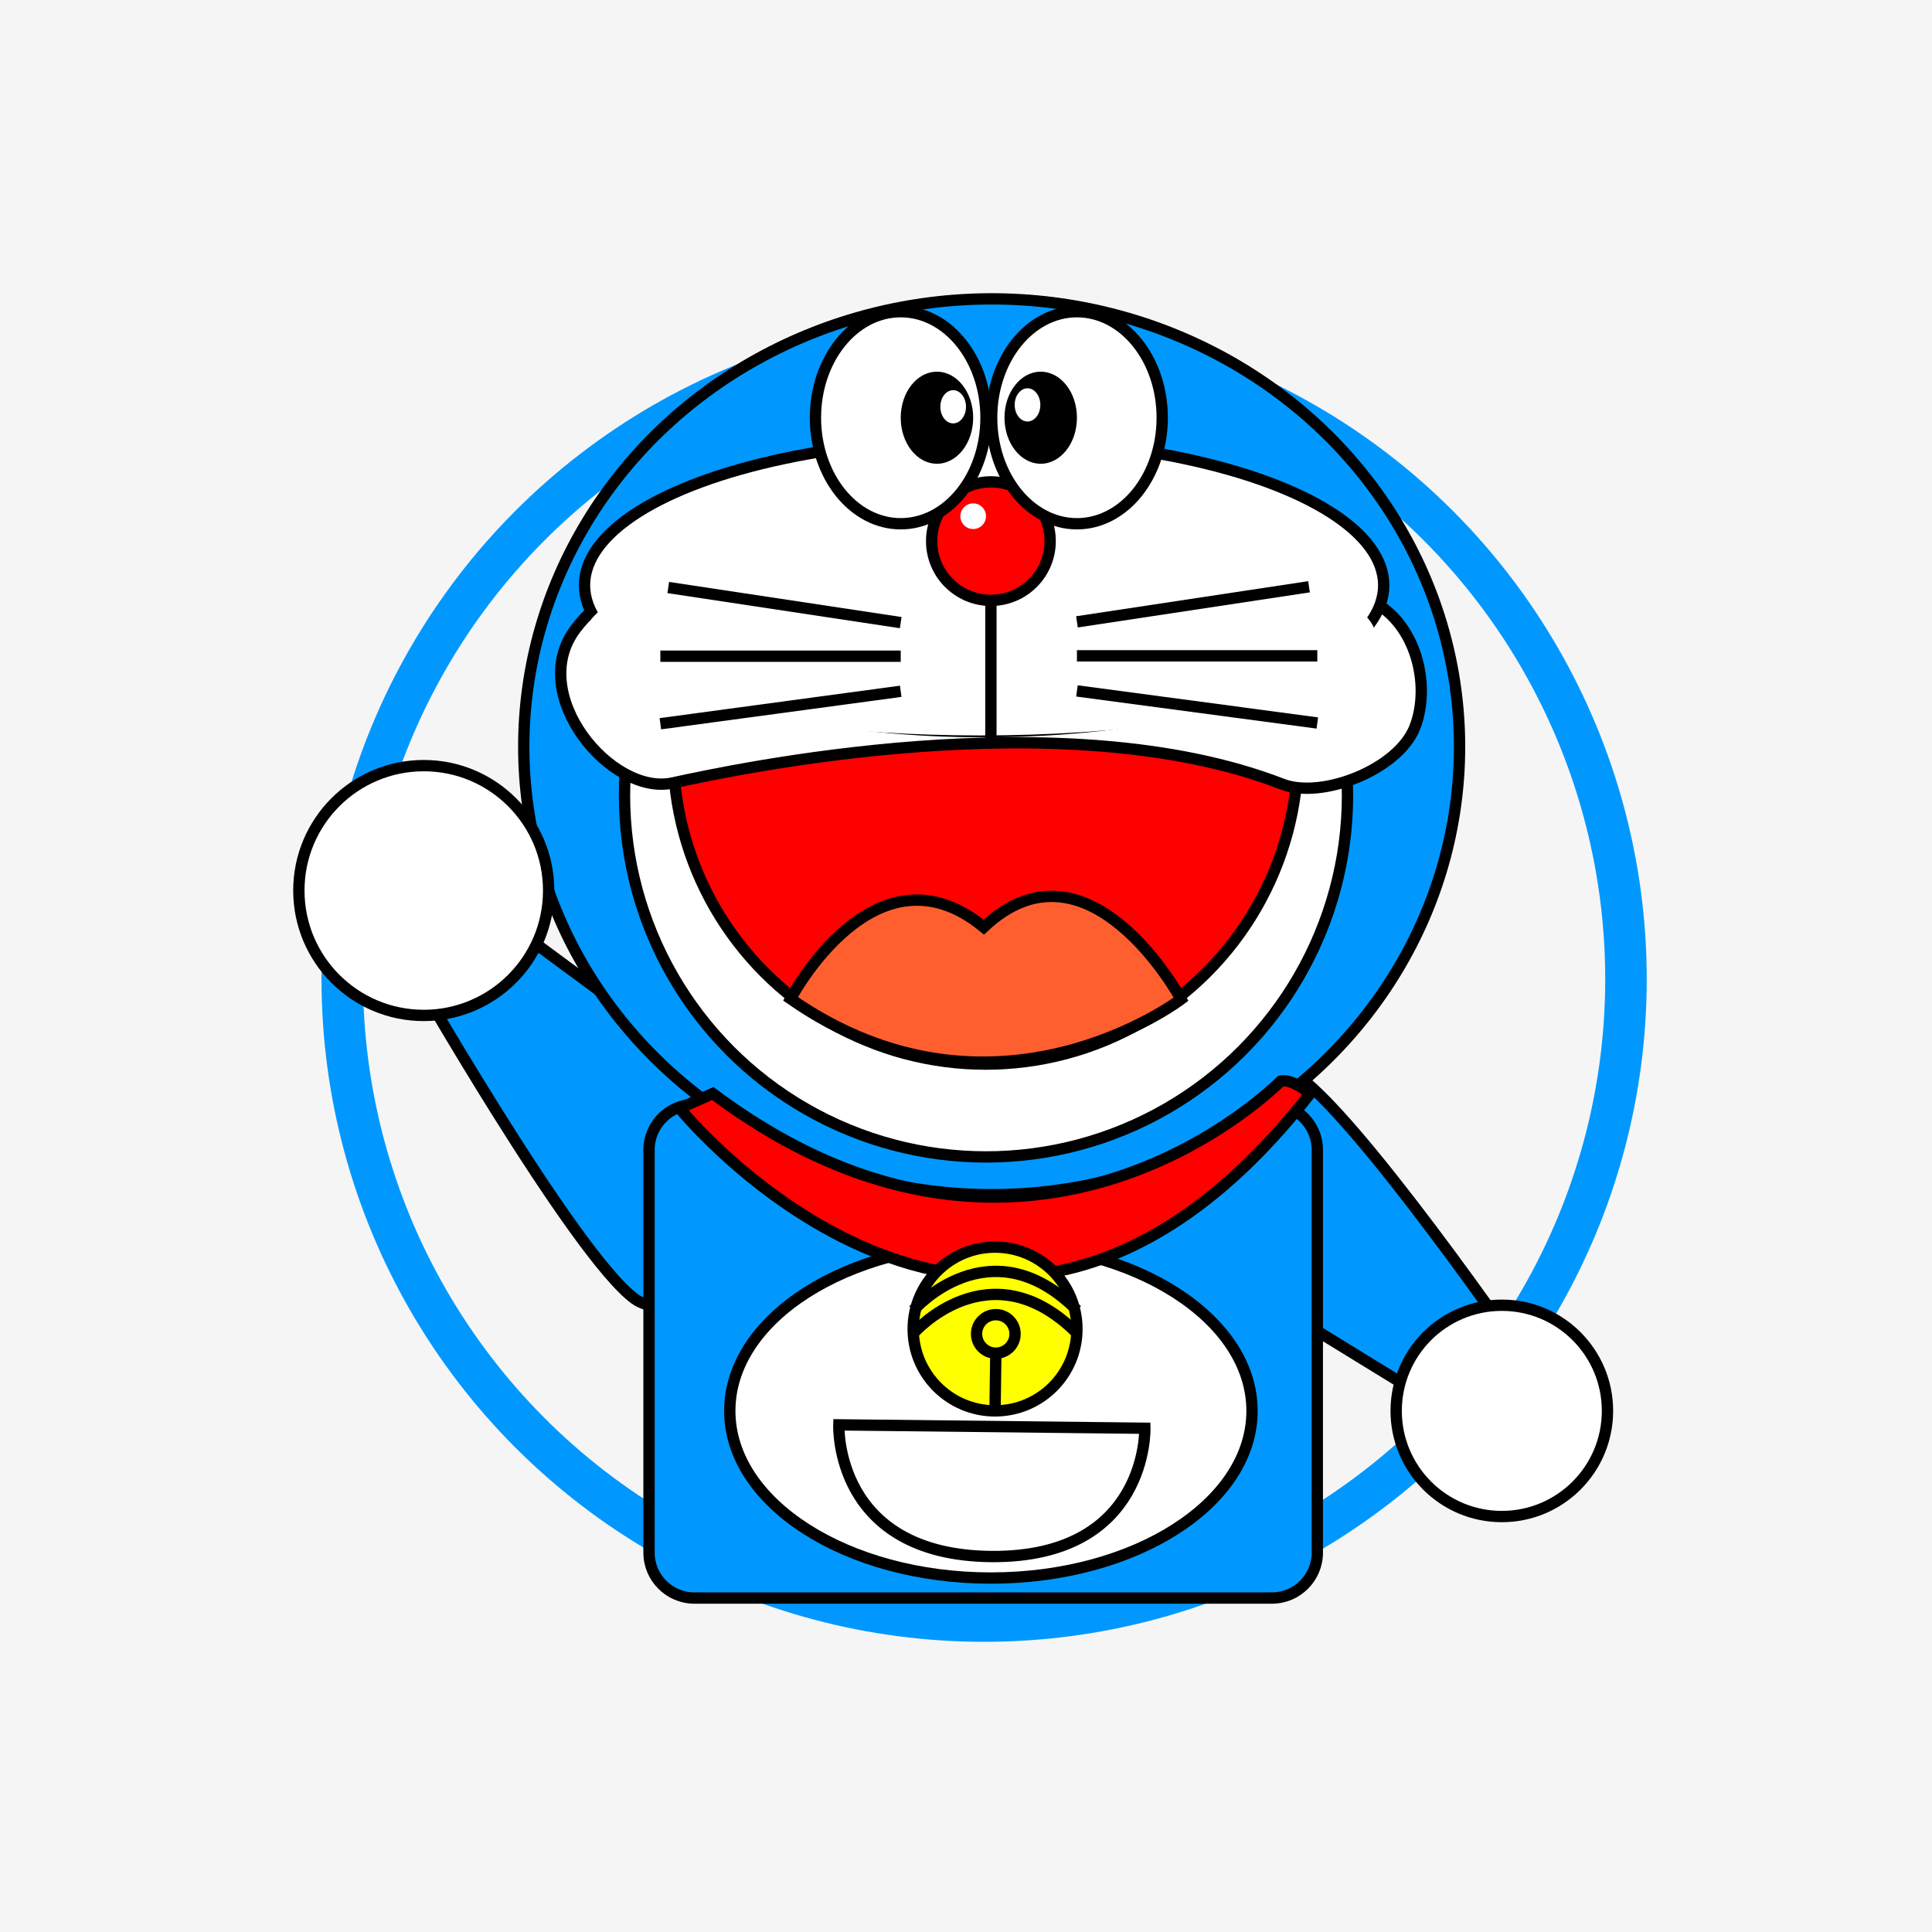 <?xml version="1.0" encoding="utf-8"?>
<!-- Generator: Adobe Illustrator 26.0.2, SVG Export Plug-In . SVG Version: 6.00 Build 0)  -->
<svg version="1.1" id="圖層_1" xmlns="http://www.w3.org/2000/svg" xmlns:xlink="http://www.w3.org/1999/xlink" x="0px" y="0px"
	 viewBox="0 0 512 512" style="enable-background:new 0 0 512 512;" xml:space="preserve">
<rect x="0" y="0" width="512" height="512" fill="#333333" stroke="none"/>
<style type="text/css">
	.st0{opacity:0.95;fill:#FFFFFF;enable-background:new    ;}
	.st1{fill:none;stroke:#0098FF;stroke-width:11;}
	.st2{fill:#0098FF;stroke:#000000;stroke-width:3;}
	.st3{fill:#FFFFFF;stroke:#000000;stroke-width:3;}
	.st4{fill:#FF0000;stroke:#000000;stroke-width:3;}
	.st5{fill:#FFFF00;stroke:#000000;stroke-width:3;}
	.st6{fill:#FF5F2E;stroke:#000000;stroke-width:3;}
	.st7{fill:#FFFFFF;}
</style>
<rect y="0" class="st0" width="512" height="512"/>
<circle id="_x3C_路徑_x3E__00000006708229567016455510000005732809061493341066_" class="st1" cx="260.8" cy="259.5" r="170.1"/>
<path class="st2" d="M108.2,255.5c0,0,43.9,76.9,60,88.7c16.2,11.7,47.9-39.4,47.9-39.4l-88.5-65.3L108.2,255.5z"/>
<path class="st2" d="M404.4,360.5c0,0-45.7-66.5-61.6-76.1c-15.9-9.6-42.7,38.3-42.7,38.3l87,53.4L404.4,360.5z"/>
<path id="_x3C_路徑_x3E__00000140729572695354053620000014887475851494092164_" class="st2" d="M337.1,423.5H184
	c-6.6,0-12-5.4-12-12V304.7c0-6.6,5.4-12,12-12h153.1c6.6,0,12,5.4,12,12v106.8C349.1,418.1,343.7,423.5,337.1,423.5z"/>
<ellipse id="_x3C_路徑_x3E_" class="st2" cx="262.8" cy="197.9" rx="124" ry="118.7"/>
<ellipse id="_x3C_路徑_x3E__00000059293906321547940680000003872295396718631566_" class="st3" cx="262.6" cy="373.9" rx="69.2" ry="44.3"/>
<path class="st3" d="M222.3,377.6c0,0-1.4,34.5,40.4,34.9c41.7,0.3,40.7-34,40.7-34L222.3,377.6z"/>
<circle id="_x3C_路徑_x3E__00000003079783898419198960000014766290611079879567_" class="st3" cx="398" cy="373.9" r="28"/>
<circle id="_x3C_路徑_x3E__00000046333279773758357600000003070568793933240721_" class="st3" cx="112.3" cy="236" r="33.1"/>
<circle id="_x3C_路徑_x3E__00000162331332331813731500000008036957604742160035_" class="st3" cx="261.3" cy="210.8" r="95.8"/>
<path class="st4" d="M180.1,293.7c0,0,83.4,103.2,167.1-3.9c-5.4-4.3-7.8-3.3-7.8-3.3s-65.5,66.9-150.5,3.3L180.1,293.7z"/>
<circle id="_x3C_路徑_x3E__00000052101959302718521220000013224880563671012244_" class="st5" cx="263.7" cy="352.2" r="21.7"/>
<path class="st5" d="M242.1,347.2c0,0,20.2-23.1,43.3,0"/>
<path class="st5" d="M242.1,353.3c0,0,20.2-23.1,43.3,0"/>
<circle id="_x3C_路徑_x3E__00000113350232726670708200000006308606442493847229_" class="st5" cx="263.9" cy="353.5" r="5.1"/>
<line class="st2" x1="263.9" y1="358.6" x2="263.7" y2="373.9"/>
<circle id="_x3C_路徑_x3E__00000132083204200505547520000015465527063140119683_" class="st4" cx="261.2" cy="199.2" r="82.8"/>
<path class="st6" d="M209.5,264.7c0,0,22.4-42.7,51.2-19c27.8-26.2,52.3,19.1,52.3,19.1S263.6,302.4,209.5,264.7z"/>
<path class="st3" d="M347.8,161.4c0,0,4.5-7.7,15.9-2s15.6,21.9,11.3,33.2c-4.3,11.3-24.7,19.3-35.2,15.2
	c-58.3-22.6-145.5-3.8-161.6-0.3s-38.8-23.4-25.7-40.8s25.7-5.5,25.7-5.5L347.8,161.4z"/>
<ellipse id="_x3C_路徑_x3E__00000139280421541477762300000012458597658099661707_" class="st3" cx="260.8" cy="155.1" rx="105.9" ry="38.8"/>
<ellipse id="_x3C_路徑_x3E__00000051347840060484482480000003968492618950953914_" class="st7" cx="259.7" cy="169.1" rx="105" ry="25.8"/>
<circle id="_x3C_路徑_x3E__00000137818018214958599070000011410806064732172692_" class="st4" cx="262.6" cy="143.4" r="15.7"/>
<ellipse id="_x3C_路徑_x3E__00000147203037978528545370000003493416376505996725_" class="st3" cx="238.7" cy="110.7" rx="22.6" ry="28.1"/>
<ellipse id="_x3C_路徑_x3E__00000036965060248244407090000003731044957734296764_" class="st3" cx="285.4" cy="110.7" rx="22.6" ry="28.1"/>
<ellipse id="_x3C_路徑_x3E__00000159437878028764082760000018242863455496690055_" cx="248.3" cy="110.7" rx="9.6" ry="12.2"/>
<ellipse id="_x3C_路徑_x3E__00000087407913564329432650000001177185933751682736_" cx="275.8" cy="110.7" rx="9.6" ry="12.2"/>
<line class="st3" x1="262.6" y1="159.2" x2="262.6" y2="196.9"/>
<line class="st3" x1="285.4" y1="164.8" x2="346.9" y2="155.5"/>
<line class="st3" x1="285.4" y1="173.8" x2="349.1" y2="173.8"/>
<line class="st3" x1="285.4" y1="183.1" x2="349.1" y2="191.6"/>
<line class="st3" x1="238.7" y1="165" x2="177.1" y2="155.7"/>
<line class="st3" x1="238.7" y1="173.9" x2="175" y2="173.9"/>
<line class="st3" x1="238.7" y1="183.2" x2="175" y2="191.8"/>
<circle id="_x3C_路徑_x3E__00000091732690409803808440000009694973939858996912_" class="st7" cx="257.9" cy="136.8" r="3.4"/>
<ellipse id="_x3C_路徑_x3E__00000059287622268687893500000007996682862504186752_" class="st7" cx="252.6" cy="107.8" rx="3.4" ry="4.4"/>
<ellipse id="_x3C_路徑_x3E__00000174601298421579950780000001560444594290712507_" class="st7" cx="272.3" cy="107.3" rx="3.4" ry="4.4"/>
</svg>
